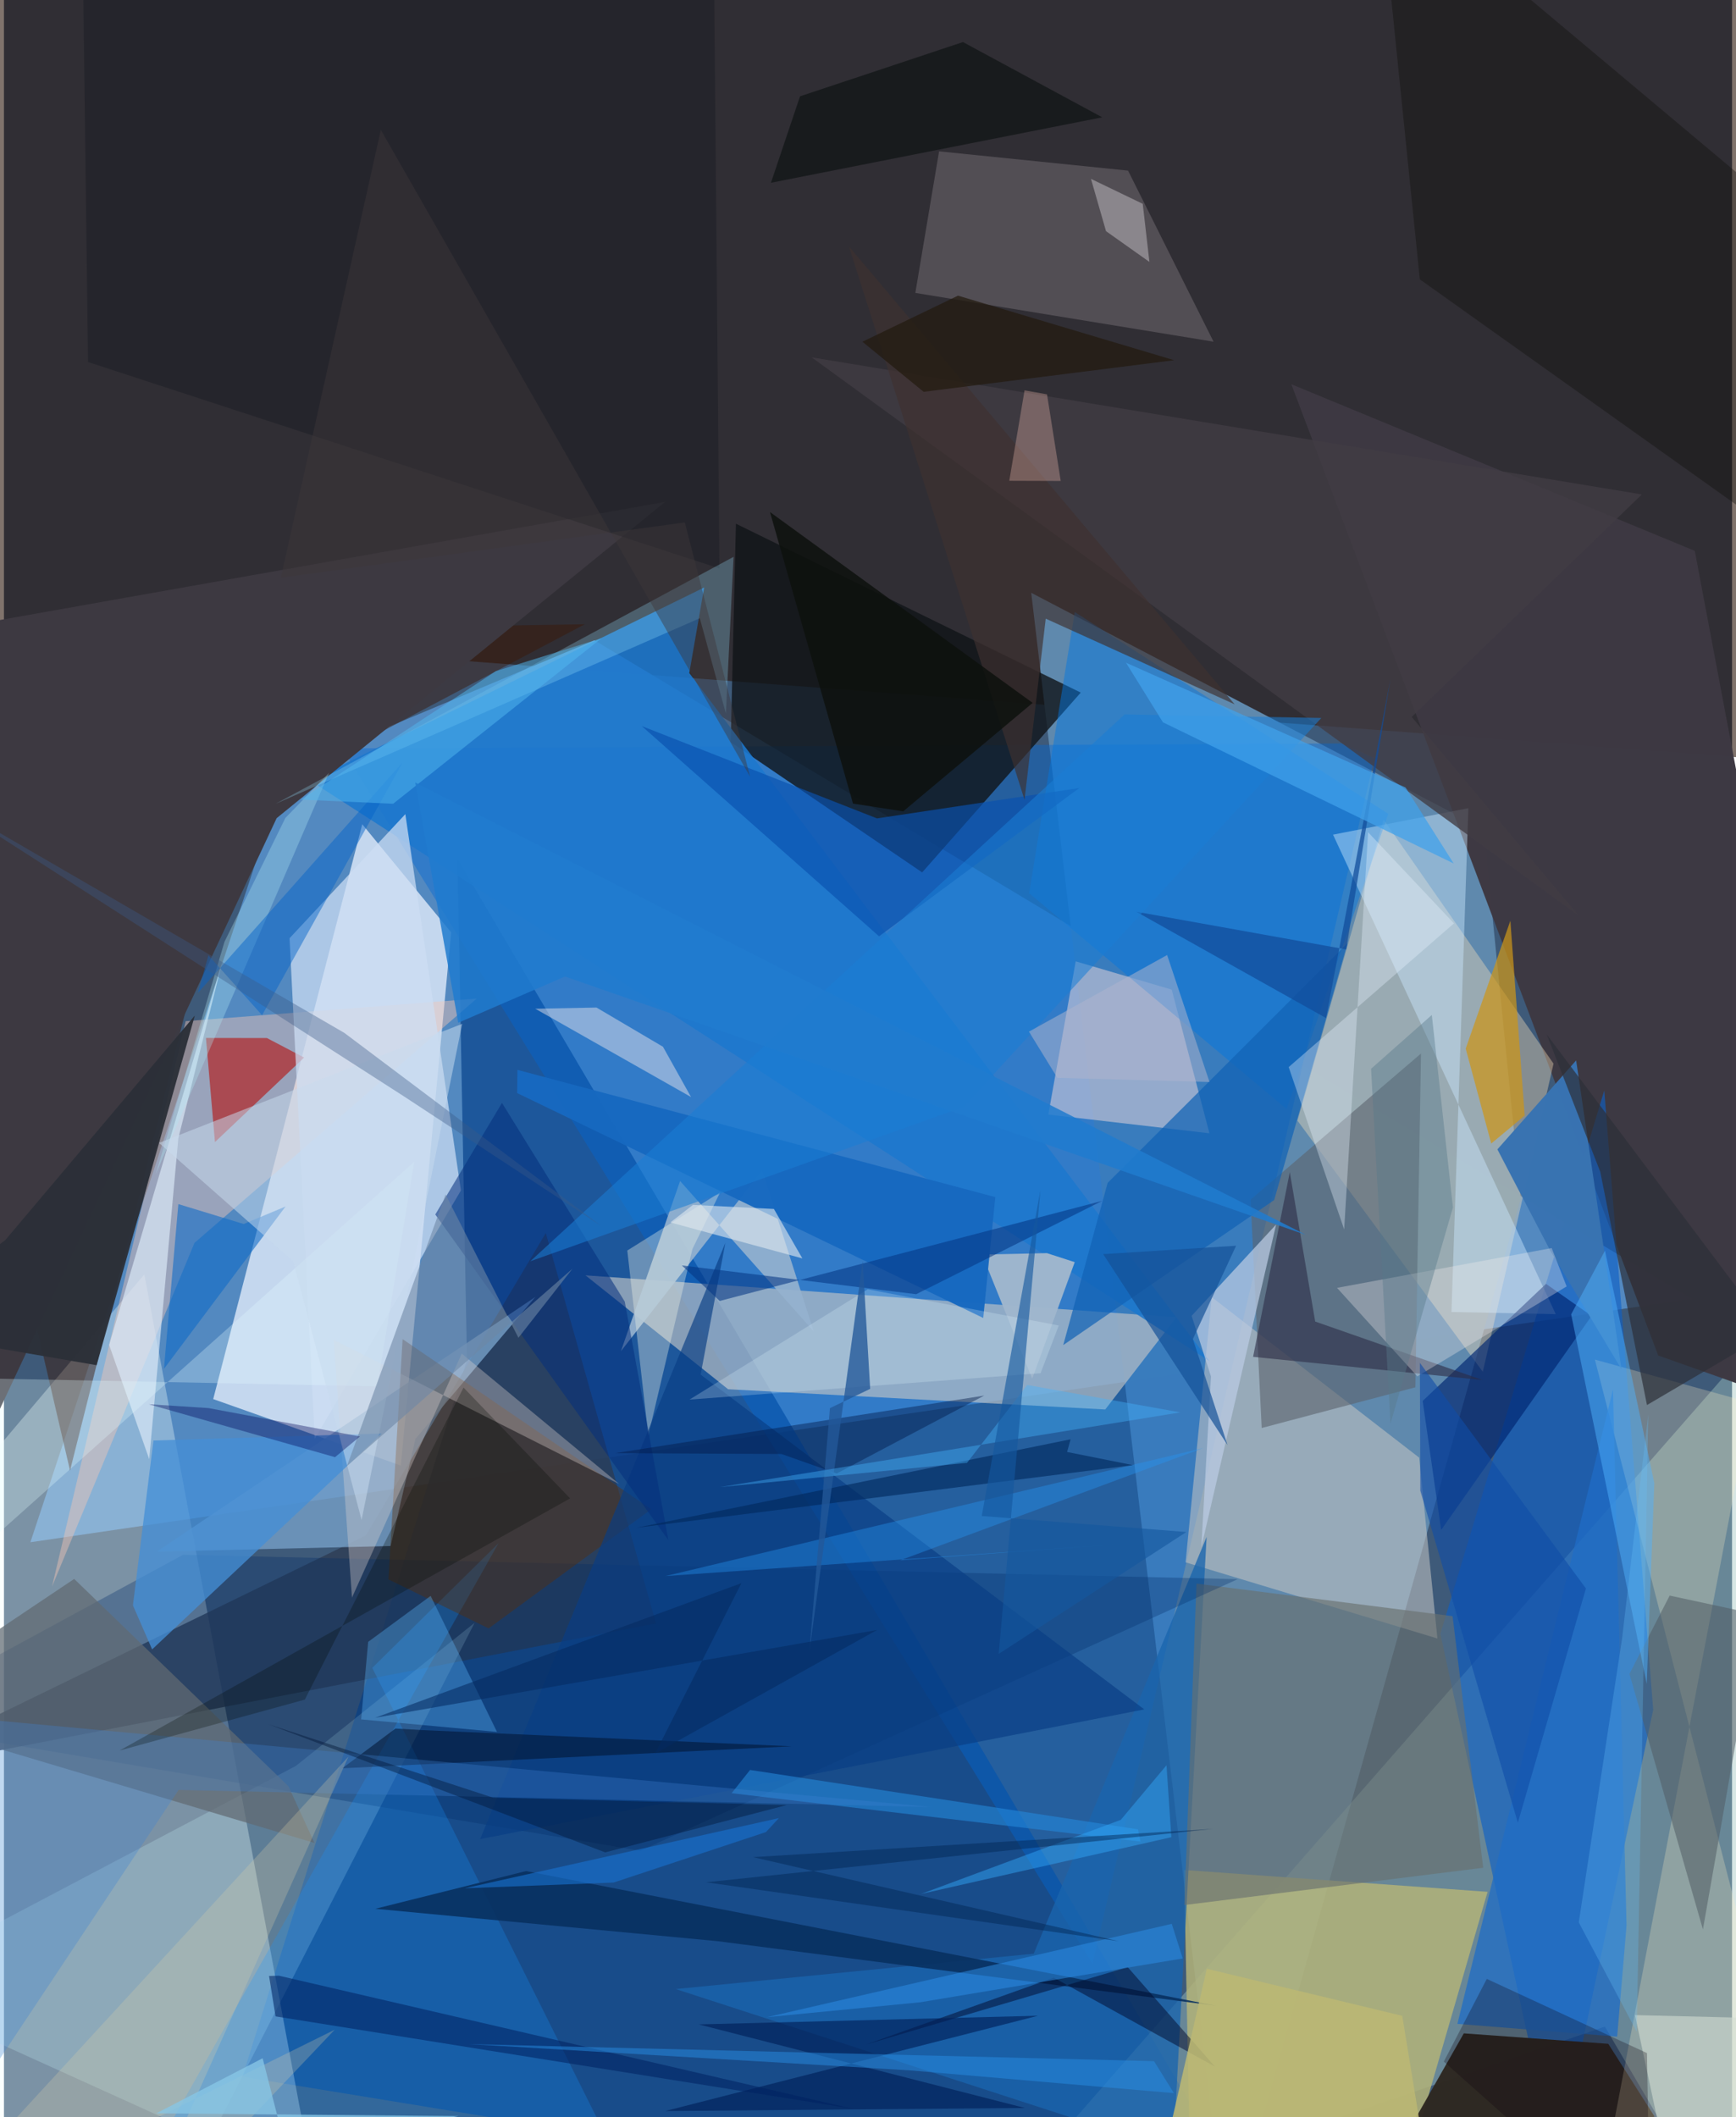 <svg xmlns="http://www.w3.org/2000/svg" width="228" height="278" viewBox="0 0 836 1024"><path fill="#3e5a79" d="M0 0h836v1024H0z"/><path fill="#261004" fill-opacity=".584" d="M898 370.756V-62L-62-12.62l37.421 313.554z"/><path fill="#5489c0" fill-opacity=".992" d="M816.613 628.177L12.785 745.927l123.862-373.615 148.997-62.623z"/><path fill="#608aae" fill-opacity=".996" d="M496.963 286.725L715.877 401.06l17.906 178.733L591.652 1086z"/><path fill="#eaf1fd" fill-opacity=".745" d="M216.343 450.972l-43.004-52.309-72.11 278.026 90.768 32.146z"/><path fill="#0d478f" fill-opacity=".761" d="M614.38 1086l-498.996-81.558 108.604-346.577-4.576-242.43z"/><path fill="#f3fffd" fill-opacity=".337" d="M155.516 1086H-62V769.905L67.92 616.396z"/><path fill="#a1c5bf" fill-opacity=".424" d="M774.481 980.209L464.466 1086 863.82 629.524 836.5 1086z"/><path fill="#0068d4" fill-opacity=".4" d="M663.015 366.682L526.6 949.742 163.66 361.977l483.597-2.395z"/><path fill="#bac0c5" fill-opacity=".675" d="M567.19 637.128l-34.415 44.582-182.454-9.787-68.981-55.087z"/><path fill="#101317" fill-opacity=".788" d="M351.583 358.92l2.517-105.622 166.824 81.677-76.719 86.973z"/><path fill="#3c1606" fill-opacity=".463" d="M-62 307.529l342.995-5.601-168.474 89.065-80.556 320.264z"/><path fill="#3e3943" fill-opacity=".992" d="M622.813 185.855L800.28 655.606 898 690.258l-80.036-423.832z"/><path fill="#0d60c6" fill-opacity=".631" d="M694.888 790.222l55.965 257.86 47.01-221.093-23.682-299.566z"/><path fill="#2d3c53" fill-opacity=".78" d="M-62 858.18l237.061-115.528 87.06-146.26 53.32 188.785z"/><path fill="#b2b378" fill-opacity=".851" d="M668.097 1086h-93.512L570.9 904.436l146.842 10.572z"/><path fill="#f8e0ba" fill-opacity=".384" d="M667.45 396.43l-41.702 145.556 89.68 121.495 34.217-149.037z"/><path fill="#c5c5c3" fill-opacity=".549" d="M571.634 755.639l121.831 36.847-8.813-87.467-100.356-77.643z"/><path fill="#1d78cd" fill-opacity=".886" d="M148.155 377.58l190.585-93.428-7.205 41.377 251.719 332.87z"/><path fill="#2f2821" fill-opacity=".973" d="M706.234 983.466l69.888 5.056 22.393 35.17L647.96 1086z"/><path fill="#fddedd" fill-opacity=".467" d="M505.23 539.086l13.25-74.12 46.456 13.689 18.23 69.47z"/><path fill="#f1c4b5" fill-opacity=".443" d="M92.187 601.131L23.265 767.357l64.632-273.45 140.81-10.932z"/><path fill="#d0fdff" fill-opacity=".22" d="M99.773 1034.573L-62 961.253l203.193-107.125 86.495-69.235z"/><path fill="#5b636d" fill-opacity=".604" d="M608.452 690.675l74.353-19.692 2.716-161.433-82.442 70.64z"/><path fill="#769fc7" fill-opacity=".792" d="M257.056 627.298L73.954 750.471l113.1-2.718 12.016-51.823z"/><path fill="#fdedc4" fill-opacity=".263" d="M769.638 657.578L879.968 1086l-108.792-18.973L845.271 678.5z"/><path fill="#7b767b" fill-opacity=".455" d="M452.386 73.2l91.423 9.32 41.356 82.745-144.267-23.593z"/><path fill="#1a65ad" fill-opacity=".784" d="M565.656 1040.2l16.148-296.81-83.627 201.541-173.163 17.105z"/><path fill="#95b1ce" fill-opacity=".914" d="M391.721 643.932l-64.626-72.72-28.614 82.284 68.336-87.452z"/><path fill="#b31916" fill-opacity=".635" d="M145.222 511.501L102.07 552.38l-4.346-50.357 29.492.045z"/><path fill="#0477e0" fill-opacity=".475" d="M620.5 536.378l49.186-142.748-151.655-97.617-22.064 135.995z"/><path fill="#68706f" fill-opacity=".635" d="M576.905 765.93l-5.843 155.475 144.56-18.033-14.816-121.691z"/><path fill="#002c66" fill-opacity=".306" d="M86.639 751.998L-62 832.728l369.853 62.43 288.989-131.374z"/><path fill="#cddef4" fill-opacity=".725" d="M138.165 453.778l12.175 242.168 70.725-120.167-26.89-182.003z"/><path fill="#cce8ff" fill-opacity=".439" d="M642.972 403.695l65.464-12.807-8.166 243.674 50.444 1.05z"/><path fill="#cc951a" fill-opacity=".722" d="M707.147 507.173l21.61-61.866 6.926 94.276-16.18 13.515z"/><path fill="#1694ff" fill-opacity=".251" d="M239.328 746.297L52.136 1077.402l251.896-18.536L178.18 806.695z"/><path fill="#002672" fill-opacity=".663" d="M686.338 677.58l8.935 62.4 72.777-103.533L746 620.95z"/><path fill="#3d3941" d="M-62 809.628l193.92-413.91 187.872-152.952L-62 310.54z"/><path fill="#5f2e00" fill-opacity=".384" d="M192.858 647.7l120.328 82.262-78.713 57.643-48.468-23.705z"/><path fill="#083060" fill-opacity=".898" d="M345.145 938.87l241.23 31.244-333.81-65.147-72.902 18.241z"/><path fill="#bacae2" fill-opacity=".737" d="M615.433 592.27l-40.863 44.155 9.35 29.327-4.685 82.698z"/><path fill="#1263b5" fill-opacity=".714" d="M649.986 456.182l-116.054 115.92-21.483 78.468 102.048-70.148z"/><path fill="#1f6dc5" fill-opacity=".749" d="M780.434 985.053l4.526-53.778-6.565-259.225-75.258 306.822z"/><path fill="#505b63" fill-opacity=".537" d="M821.91 933.185l26.713-152.246-42.796-9.209-19.461 37.868z"/><path fill="#f3f6e9" fill-opacity=".349" d="M301.553 604.831l44.897-28.107-13.388 27.377-21.354 90.238z"/><path fill="#3973b1" fill-opacity=".992" d="M722.48 555.91l25.582 48.97 34.483 57.431-21.966-149.42z"/><path fill="#e0d5d0" fill-opacity=".345" d="M168.368 772.694l-8.841-124.644 138.088 69.71-76.153-63.055z"/><path fill="#deebf9" fill-opacity=".659" d="M50.885 650.504l19.388 55.243 14.079-155.154 21.355-85.79z"/><path fill="#1f2127" fill-opacity=".62" d="M40.664 175.102l305.493 99.867L343.07-62H37.62z"/><path fill="#fcf2ef" fill-opacity=".427" d="M257.044 487.892l75.344 42.698-13.582-24.317-32.153-18.956z"/><path fill="#a0b6cd" fill-opacity=".976" d="M497.433 666.843l-24.2-60.057 31.326-.69 13.452 4.36z"/><path fill="#100e0a" fill-opacity=".365" d="M848.161 251.339L684.948 135.105 664.87-62l228.62 191.832z"/><path fill="#423c44" fill-opacity=".784" d="M761.784 442.843L390.756 172.837l401.61 66.31-111.332 107.597z"/><path fill="#0951ae" fill-opacity=".671" d="M520.229 381.128l-97.874 14.702-113.82-44.66 114.812 101.686z"/><path fill="#616b73" fill-opacity=".725" d="M-62 828.002l212.215 63.377-12.58-27.427L33.98 763.669z"/><path fill="#2b2c45" fill-opacity=".588" d="M634.342 639.182l81.058 28.322-111.102-11.25 17.755-89.32z"/><path fill="#448fd6" fill-opacity=".765" d="M72.319 696.728l110.438-3.401-111.08 104.43-9.283-21.306z"/><path fill="#1769bf" fill-opacity=".976" d="M473.756 637.454L248.269 528.693l.136-11.235 231.177 61.541z"/><path fill="#95e3fe" fill-opacity=".275" d="M352.959 269.326l-3.715 75.75-12.61-46.06-205.187 89.73z"/><path fill="#083d84" fill-opacity=".659" d="M551.653 826.781l-321.29 62.728 118.635-288.382-11.962 63.739z"/><path fill="#042f7c" fill-opacity=".541" d="M321.434 744.955l-21.103-115.409-59.398-96.11-32.264 53.97z"/><path fill="#f5f0f0" fill-opacity=".31" d="M683.743 665.71L644.9 622.893l103.838-19.25 7.248 18.56z"/><path fill="#51b2fe" fill-opacity=".478" d="M798.394 717.342l-23.862-112.454-16.363 30.826 36.567 178.743z"/><path fill="#010a2c" fill-opacity=".494" d="M543.638 951.436l-126.256 37.321 90.495-32.231 77.952 43.008z"/><path fill="#2b2f38" fill-opacity=".957" d="M.65 599.78l-56.715 43.177 100.896 17.342 47.504-169.127z"/><path fill="#155198" fill-opacity=".694" d="M596.08 602.518l-64.304 4.059 60.153 92.339-16.758-51.262z"/><path fill="#5cb8fe" fill-opacity=".349" d="M176.199 794.11l30.223-22.233 32.095 65.778-65.713-6.045z"/><path fill="#e5fbff" fill-opacity=".282" d="M180.6 670.52l17.861-108.562L-62 794.533V665.63z"/><path fill="#d4ded3" fill-opacity=".592" d="M898 977.303l-108.944-2.673L812.913 1086 898 974.806z"/><path fill="#053583" fill-opacity=".565" d="M327.95 612.052l113.349 13.91 90.009-45.148-185.039 48.41z"/><path fill="#002059" fill-opacity=".647" d="M500.246 974.938l-180.325 46.09 173.933-1.484-157.717-40.404z"/><path fill="#114c9a" fill-opacity=".725" d="M547.759 440.964l101.582 18.238 21.34-130.557-31.088 163.75z"/><path fill="#258adb" fill-opacity=".584" d="M352.034 867.308l197.778 23.378-1.196-5.907-187.679-28.717z"/><path fill="#050c0a" fill-opacity=".537" d="M371.043 88.404l160.282-31.66-67.385-36.401-78.827 26.239z"/><path fill="#3e312f" fill-opacity=".663" d="M493.728 386.856l10.254-87.633 91.405 41.441-186.589-221.471z"/><path fill="#2d3039" fill-opacity=".698" d="M772.228 566.716l22.621 112.851 59.746-35.128-108.244-144.111z"/><path fill="#2598f6" fill-opacity=".38" d="M319.977 762.287l217.332-15.282-103.766 7.666 146.615-54.305z"/><path fill="#001331" fill-opacity=".545" d="M163.687 855.258l217.425-10.63-178.456-7.826-13.264-.765z"/><path fill="#0f6bc7" fill-opacity=".584" d="M115.973 592.01l20.245-8.46L77.4 662.057l6.967-79.683z"/><path fill="#afe7f3" fill-opacity=".329" d="M157.286 373.764l-21.148 21.866-29.454 59.877-33.34 112.606z"/><path fill="#3f81d1" fill-opacity=".31" d="M84.496 865.725L-62 1086V826.772l510.501 47.2z"/><path fill="#002262" fill-opacity=".565" d="M131.392 975.249l279.433 44.741-277.798-64.41-4.785.135z"/><path fill="#dbcea8" fill-opacity=".263" d="M166.655 849.618L-50.715 1086l210.724-104.297L60.851 1086z"/><path fill="#001644" fill-opacity=".42" d="M402.86 712.681l71.359-37.688-178.622 27.845 80.576.415z"/><path fill="#c8dbee" fill-opacity=".522" d="M75.04 552.792l146.651-57.611-48.682 239.97-33.11-125.164z"/><path fill="#6d87a5" fill-opacity=".588" d="M165.923 709.103l109.107-95.471-26.15 33.405-35.236-69.323z"/><path fill="#e8f3ff" fill-opacity=".345" d="M621.51 516.114l26.847 78.516 11.575-192.106 41.54 44.085z"/><path fill="#1a7dd4" fill-opacity=".561" d="M464.221 535.395L254.644 610.02l287.522-264.481 95.14 1.71z"/><path fill="#40a1eb" fill-opacity=".733" d="M560.68 349.357l140.657 68.281-23.274-36.75-135.272-60.375z"/><path fill="#0e110e" fill-opacity=".847" d="M497.652 339.959L370.579 247.65l40.167 141.022 24.277 3.764z"/><path fill="#0564c8" fill-opacity=".475" d="M93.81 480.287l5.119-18.248 25.942 28.984 68.016-122.303z"/><path fill="#00285d" fill-opacity=".624" d="M516.01 696.136l-1.703 6.14 31.883 6.357-240.296 30.31z"/><path fill="#000359" fill-opacity=".369" d="M98.946 681.038l73.269 13.736-12.051 10.007-90.126-25.594z"/><path fill="#2990e7" fill-opacity=".471" d="M438.491 1001.375l-213.535-12.718 331.409 8.26 9.634 15.459z"/><path fill="#a29ea4" fill-opacity=".702" d="M550.911 98.586l3.232 28.104-20.995-14.885-7.278-25.29z"/><path fill="#104da8" fill-opacity=".604" d="M732.38 881.593L685.2 721.02l-.217-61.855 80.338 109.117z"/><path fill="#000800" fill-opacity=".263" d="M145.56 822.04l-89.615 24.625 217.947-121.946-51.565-53.596z"/><path fill="#e3f9ff" fill-opacity=".231" d="M510.29 641.09l-8.81 23.093-169.82 12.745 86.184-53.334z"/><path fill="#e0e8ee" fill-opacity=".608" d="M386.253 608.652l-13.777-23.92-39.151-1.964-10.932 8.476z"/><path fill="#86c6e5" fill-opacity=".788" d="M73.714 1022.144l51.425-26.636 11.379 44.511 83.334-16.538z"/><path fill="#2d8fe7" fill-opacity=".514" d="M369.113 975.633l74.143-7.206 126.995-21.202-5.293-16.731z"/><path fill="#235899" fill-opacity=".784" d="M399.595 681.065l19.454-9.323-3.623-61.756-25.753 188.568z"/><path fill="#bbb774" fill-opacity=".882" d="M563.988 1030.032L694.638 1086l-18.195-111.017-94.537-22.768z"/><path fill="#1873d1" fill-opacity=".596" d="M368.64 886.108l6.254-6.762-151.97 33.939 71.988-2.761z"/><path fill="#32a7f9" fill-opacity=".467" d="M564.742 888.587l-2.333-34.801-22.103 26.406-96.657 35.847z"/><path fill="#0d010d" fill-opacity=".271" d="M717.358 957.127l-20.788 39.987L796.41 1086l-1.562-92.996z"/><path fill="#51b6f0" fill-opacity=".51" d="M188.28 388.748l100.816-80.064L237.96 324.6l-94.423 62.133z"/><path fill="#3b5a86" fill-opacity=".38" d="M193.272 530.125L-30.395 386.416 164.7 499.595l124.3 93.42z"/><path fill="#44b3fd" fill-opacity=".404" d="M465.897 707.532l-119.425 11.715 222.64-36.131-74.103-13.255z"/><path fill="#afb5ce" fill-opacity=".522" d="M583.207 523.318l-20.5-61.407-66.844 37.054 13.735 22.35z"/><path fill="#221a0f" fill-opacity=".733" d="M566.1 174.22l-121.179 15.293-29.628-24.226 46.253-22.285z"/><path fill="#fdc3b7" fill-opacity=".302" d="M486.341 232.537l24.888.085-6.63-41.9-10.863-1.918z"/><path fill="#207bcf" fill-opacity=".851" d="M271.42 472.317l-51.646 22.349-20.81-116.18 430.846 218.77z"/><path fill="#052a5f" fill-opacity=".557" d="M179.535 830.826l177.21-65.105-41.74 82.404 107.37-59.763z"/><path fill="#002452" fill-opacity=".447" d="M339.622 910.387l245.4-25.846-222.664 13.692 176.912 40.661z"/><path fill="#68bff9" fill-opacity=".282" d="M789.888 982.685l5.58-298.574-12.644 108.22-20.968 137.46z"/><path fill="#14589e" fill-opacity=".62" d="M473.028 733.227l28.39-157.598-20.196 224.298 90.772-58.946z"/><path fill="#001434" fill-opacity=".412" d="M378.614 873.056l-87.738 22.878-162.916-61.969 108.722 35.522z"/><path fill="#587989" fill-opacity=".416" d="M661.37 516.93l9.378 171.68 30.224-104.592-10.214-93.114z"/><path fill="#3f3739" fill-opacity=".439" d="M329.393 252.663L133.948 279.43l48.379-216.646 178.637 312.894z"/></svg>